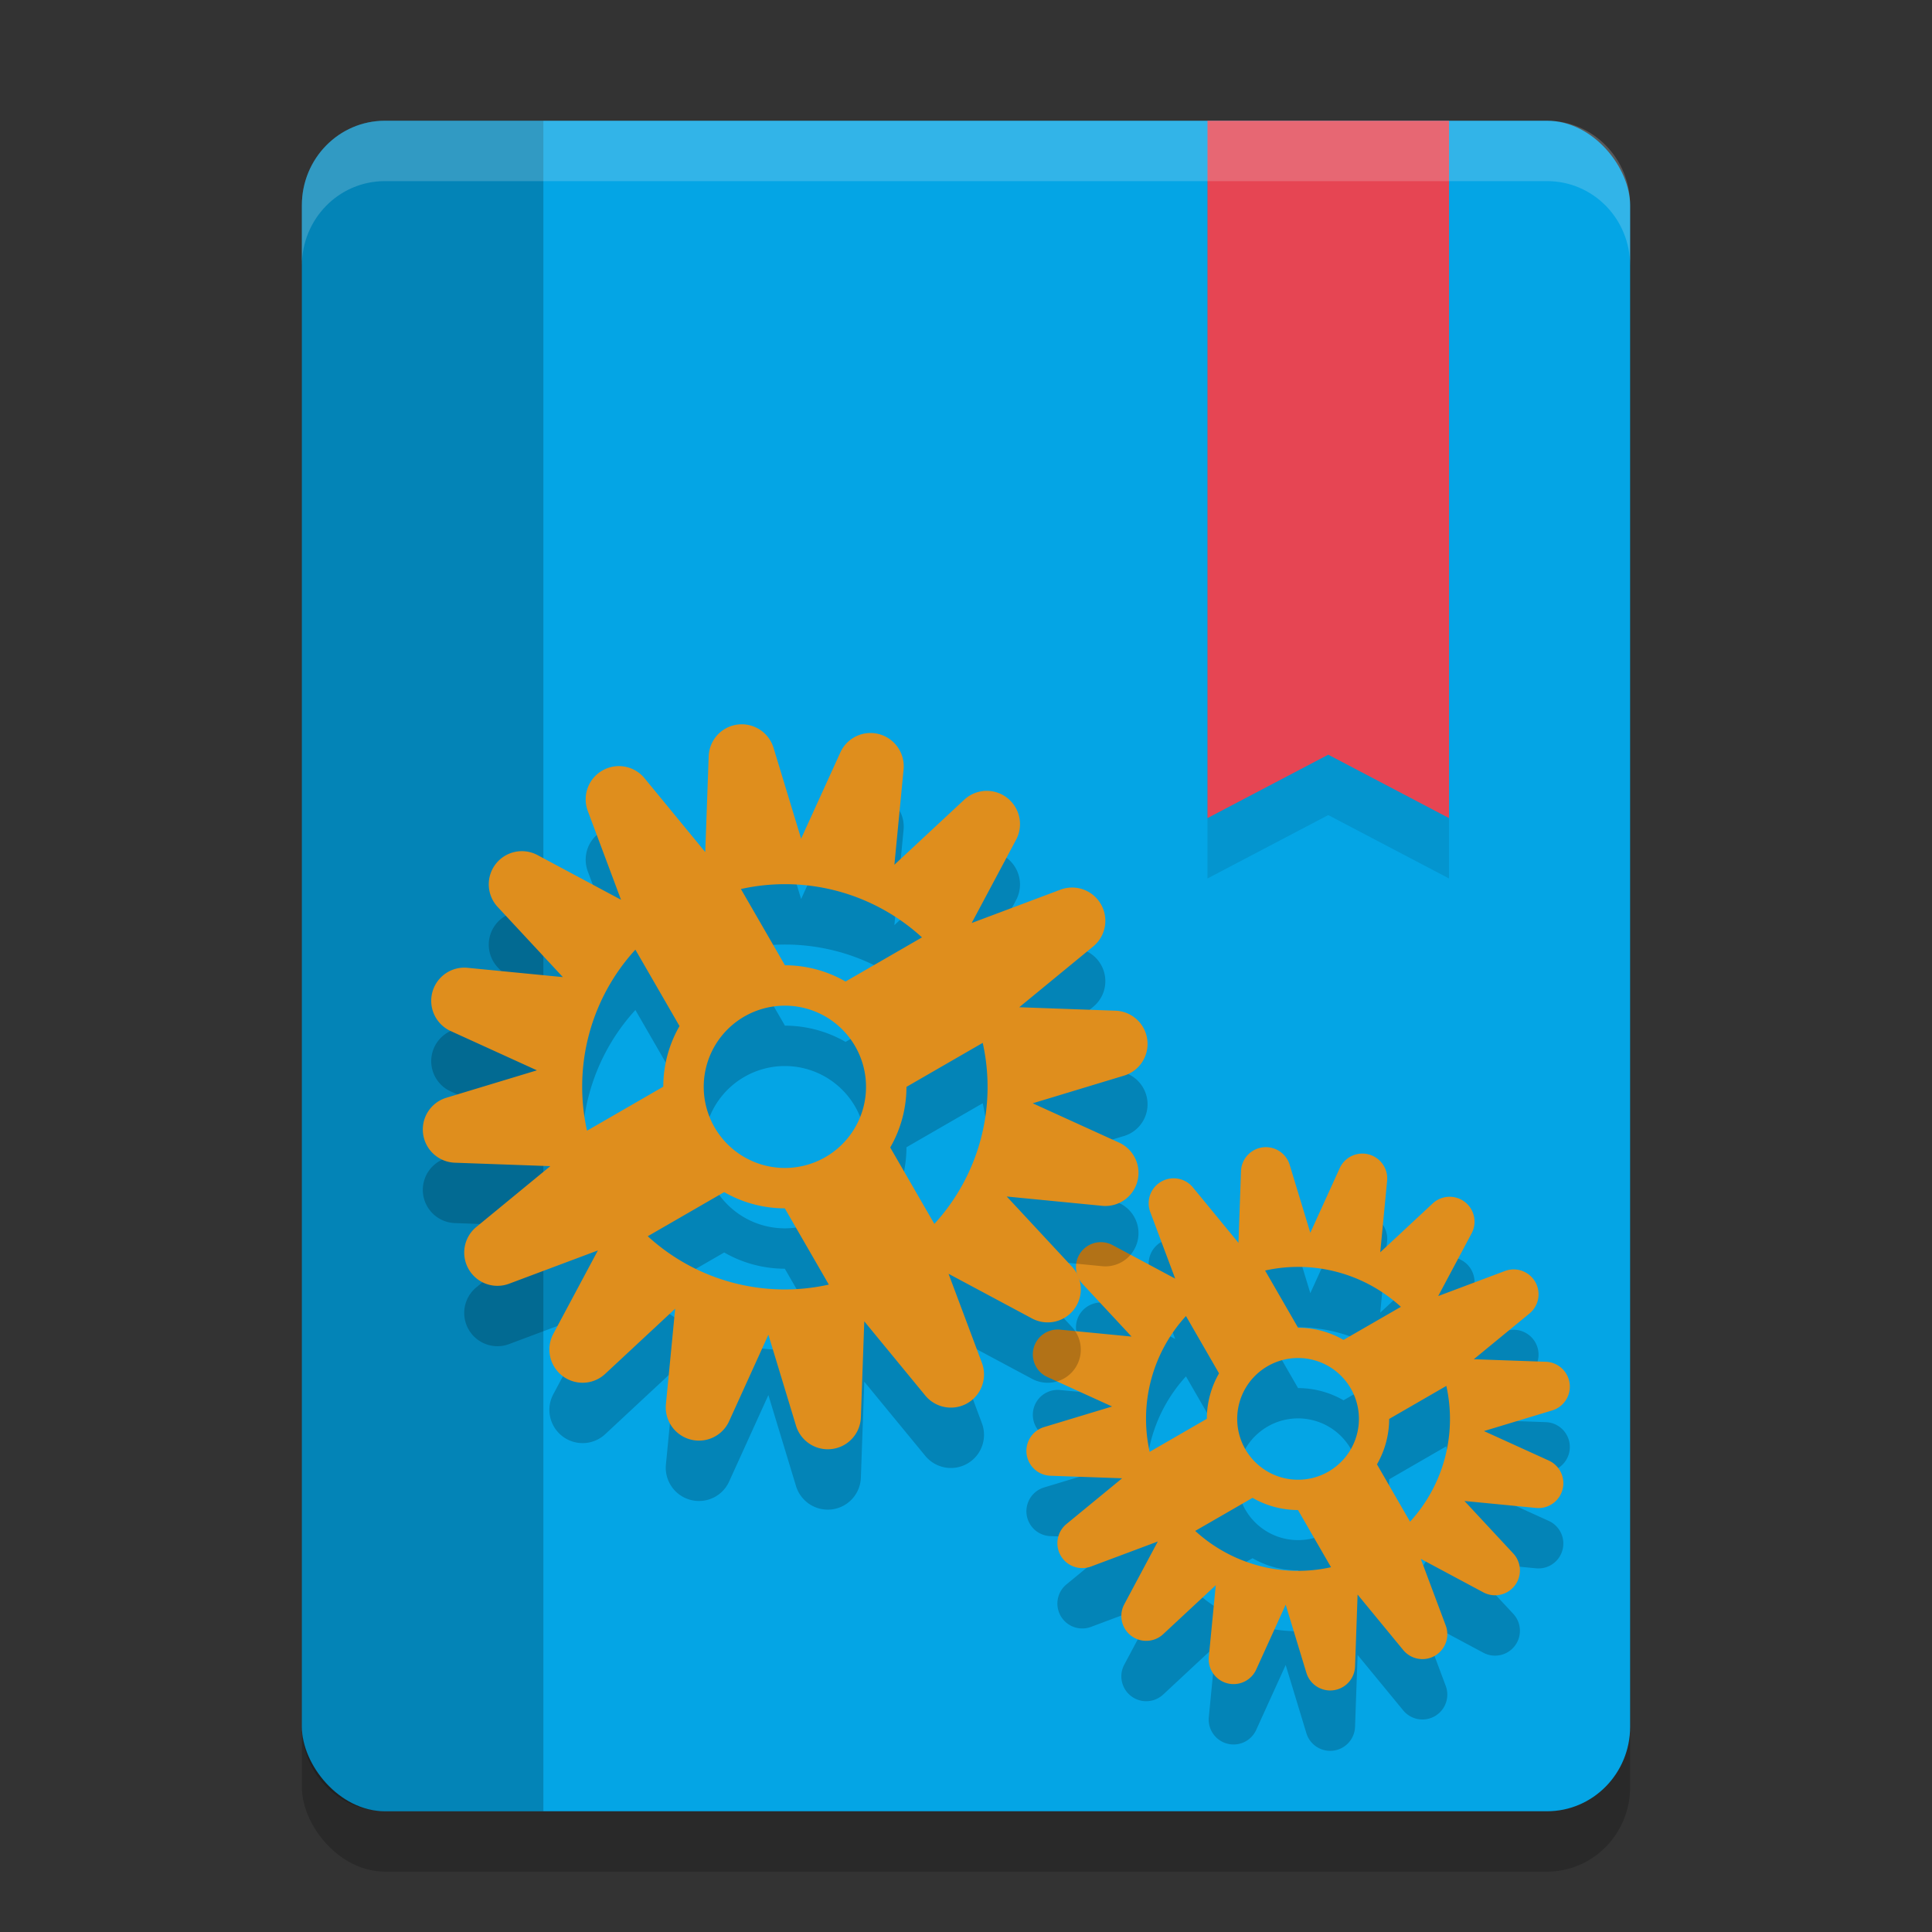 <svg xmlns="http://www.w3.org/2000/svg" width="32" height="32" version="1.1">
 <rect width="100%" height="100%" fill="#333333" stroke="none"/>
 <rect style="opacity:0.2" width="22" height="28" x="5" y="3" rx="1.375" ry="1.4"/>
 <rect style="fill:#04a5e5" width="22" height="28" x="5" y="2" rx="1.375" ry="1.4"/>
 <path style="opacity:0.2" d="m 19.233,20.572 a 0.412,0.412 60 0 0 -0.181,0.503 l 0.413,1.103 -1.037,-0.555 A 0.412,0.412 60 0 0 17.932,22.267 l 0.81,0.871 -1.184,-0.115 a 0.412,0.412 60 0 0 -0.21,0.785 l 1.072,0.488 -1.127,0.341 a 0.412,0.412 60 0 0 0.105,0.806 l 1.188,0.042 -0.919,0.755 a 0.412,0.412 60 0 0 0.407,0.705 l 1.103,-0.413 -0.554,1.037 a 0.412,0.412 60 0 0 0.644,0.497 l 0.87,-0.81 -0.115,1.183 a 0.412,0.412 60 0 0 0.786,0.211 l 0.487,-1.072 0.342,1.126 a 0.412,0.412 60 0 0 0.807,-0.104 l 0.042,-1.189 0.756,0.919 a 0.412,0.412 60 0 0 0.704,-0.406 l -0.413,-1.104 1.037,0.555 a 0.412,0.412 60 0 0 0.496,-0.643 l -0.81,-0.871 1.184,0.115 a 0.412,0.412 60 0 0 0.21,-0.786 l -1.071,-0.487 1.127,-0.341 A 0.412,0.412 60 0 0 25.599,23.555 l -1.188,-0.042 0.919,-0.755 a 0.412,0.412 60 0 0 -0.407,-0.705 l -1.102,0.414 0.553,-1.038 A 0.412,0.412 60 0 0 23.731,20.932 l -0.87,0.81 0.114,-1.184 a 0.412,0.412 60 0 0 -0.785,-0.21 l -0.487,1.071 -0.342,-1.126 a 0.412,0.412 60 0 0 -0.806,0.105 l -0.042,1.188 -0.755,-0.919 a 0.412,0.412 60 0 0 -0.523,-0.096 z m 0.41,2.225 0.548,0.95 a 1.512,1.512 0 0 0 -0.202,0.753 l -0.947,0.547 a 2.52,2.52 0 0 1 0.601,-2.249 z m 1.311,-0.753 a 2.52,2.52 0 0 1 2.249,0.601 l -0.95,0.548 A 1.512,1.512 0 0 0 21.5,22.991 Z m 0.042,1.584 a 1.008,1.008 0 0 1 1.377,0.369 1.008,1.008 0 0 1 -0.369,1.377 1.008,1.008 0 0 1 -1.377,-0.369 1.008,1.008 0 0 1 0.369,-1.377 z m -1.2,2.729 0.95,-0.548 a 1.512,1.512 0 0 0 0.753,0.202 l 0.547,0.947 a 2.52,2.52 0 0 1 -2.249,-0.601 z m 3.213,-1.855 0.947,-0.547 a 2.52,2.52 0 0 1 -0.601,2.249 l -0.548,-0.95 a 1.512,1.512 0 0 0 0.202,-0.753 z"/>
 <path style="opacity:0.1" d="m 20,3 v 11.55 l 2,-1.05 2,1.05 V 3 Z"/>
 <path style="fill:#e64553" d="m 20,2 v 11.55 l 2,-1.05 2,1.05 V 2 Z"/>
 <path style="opacity:0.2" d="m 6.375,2 c -0.762,0 -1.375,0.624 -1.375,1.4 v 25.2 c 0,0.776 0.613,1.4 1.375,1.4 H 9 V 2 Z"/>
 <path style="fill:#df8e1d" d="m 19.233,19.572 a 0.412,0.412 60 0 0 -0.181,0.503 l 0.413,1.103 -1.037,-0.555 A 0.412,0.412 60 0 0 17.932,21.267 l 0.81,0.871 -1.184,-0.115 a 0.412,0.412 60 0 0 -0.21,0.785 l 1.072,0.488 -1.127,0.341 a 0.412,0.412 60 0 0 0.105,0.806 l 1.188,0.042 -0.919,0.755 a 0.412,0.412 60 0 0 0.407,0.705 l 1.103,-0.413 -0.554,1.037 a 0.412,0.412 60 0 0 0.644,0.497 l 0.87,-0.81 -0.115,1.183 a 0.412,0.412 60 0 0 0.786,0.211 l 0.487,-1.072 0.342,1.126 a 0.412,0.412 60 0 0 0.807,-0.104 l 0.042,-1.189 0.756,0.919 a 0.412,0.412 60 0 0 0.704,-0.406 l -0.413,-1.104 1.037,0.555 a 0.412,0.412 60 0 0 0.496,-0.643 l -0.81,-0.871 1.184,0.115 a 0.412,0.412 60 0 0 0.21,-0.786 l -1.071,-0.487 1.127,-0.341 A 0.412,0.412 60 0 0 25.599,22.555 l -1.188,-0.042 0.919,-0.755 a 0.412,0.412 60 0 0 -0.407,-0.705 l -1.102,0.414 0.553,-1.038 A 0.412,0.412 60 0 0 23.731,19.932 l -0.87,0.81 0.114,-1.184 a 0.412,0.412 60 0 0 -0.785,-0.21 l -0.487,1.071 -0.342,-1.126 a 0.412,0.412 60 0 0 -0.806,0.105 l -0.042,1.188 -0.755,-0.919 a 0.412,0.412 60 0 0 -0.523,-0.096 z m 0.41,2.225 0.548,0.95 a 1.512,1.512 0 0 0 -0.202,0.753 l -0.947,0.547 a 2.52,2.52 0 0 1 0.601,-2.249 z m 1.311,-0.753 a 2.52,2.52 0 0 1 2.249,0.601 l -0.95,0.548 A 1.512,1.512 0 0 0 21.5,21.991 Z m 0.042,1.584 a 1.008,1.008 0 0 1 1.377,0.369 1.008,1.008 0 0 1 -0.369,1.377 1.008,1.008 0 0 1 -1.377,-0.369 1.008,1.008 0 0 1 0.369,-1.377 z m -1.2,2.729 0.95,-0.548 a 1.512,1.512 0 0 0 0.753,0.202 l 0.547,0.947 a 2.52,2.52 0 0 1 -2.249,-0.601 z m 3.213,-1.855 0.947,-0.547 a 2.52,2.52 0 0 1 -0.601,2.249 l -0.548,-0.95 a 1.512,1.512 0 0 0 0.202,-0.753 z"/>
 <path style="opacity:0.2" d="M 9.978,13.762 A 0.55,0.549 60 0 0 9.736,14.433 L 10.286,15.903 8.903,15.163 a 0.55,0.549 60 0 0 -0.66,0.859 l 1.08,1.162 -1.578,-0.154 a 0.55,0.549 60 0 0 -0.281,1.047 l 1.429,0.651 -1.502,0.455 a 0.55,0.549 60 0 0 0.14,1.075 l 1.584,0.057 -1.225,1.007 a 0.55,0.549 60 0 0 0.543,0.94 L 9.903,21.711 9.164,23.094 A 0.55,0.549 60 0 0 10.023,23.756 l 1.16,-1.08 -0.153,1.578 a 0.55,0.549 60 0 0 1.048,0.282 l 0.649,-1.429 0.456,1.502 a 0.55,0.549 60 0 0 1.076,-0.139 l 0.056,-1.585 1.008,1.226 a 0.55,0.549 60 0 0 0.939,-0.542 l -0.551,-1.471 1.383,0.74 a 0.55,0.549 60 0 0 0.661,-0.858 l -1.08,-1.162 1.578,0.154 a 0.55,0.549 60 0 0 0.28,-1.048 l -1.428,-0.65 1.502,-0.455 A 0.55,0.549 60 0 0 18.466,17.74 l -1.584,-0.057 1.225,-1.007 a 0.55,0.549 60 0 0 -0.543,-0.94 l -1.47,0.552 0.738,-1.384 a 0.55,0.549 60 0 0 -0.858,-0.661 l -1.16,1.08 0.152,-1.579 a 0.55,0.549 60 0 0 -1.047,-0.281 l -0.65,1.428 -0.456,-1.502 a 0.55,0.549 60 0 0 -1.075,0.14 l -0.057,1.584 -1.007,-1.225 A 0.55,0.549 60 0 0 9.978,13.762 Z m 0.546,2.967 0.731,1.266 a 2.016,2.016 0 0 0 -0.269,1.004 l -1.263,0.729 a 3.36,3.36 0 0 1 0.801,-2.999 z m 1.748,-1.004 a 3.36,3.36 0 0 1 2.999,0.801 l -1.266,0.731 a 2.016,2.016 0 0 0 -1.004,-0.269 z m 0.056,2.112 a 1.344,1.344 0 0 1 1.836,0.492 1.344,1.344 0 0 1 -0.492,1.836 1.344,1.344 0 0 1 -1.836,-0.492 1.344,1.344 0 0 1 0.492,-1.836 z m -1.599,3.639 1.266,-0.731 a 2.016,2.016 0 0 0 1.004,0.269 l 0.729,1.263 a 3.36,3.36 0 0 1 -2.999,-0.801 z m 4.285,-2.474 1.263,-0.729 a 3.36,3.36 0 0 1 -0.801,2.999 l -0.731,-1.266 a 2.016,2.016 0 0 0 0.269,-1.004 z"/>
 <path style="fill:#df8e1d" d="M 9.978,12.762 A 0.55,0.549 60 0 0 9.736,13.433 L 10.286,14.903 8.903,14.163 a 0.55,0.549 60 0 0 -0.66,0.859 l 1.08,1.162 -1.578,-0.154 a 0.55,0.549 60 0 0 -0.281,1.047 l 1.429,0.651 -1.502,0.455 a 0.55,0.549 60 0 0 0.14,1.075 l 1.584,0.057 -1.225,1.007 a 0.55,0.549 60 0 0 0.543,0.94 L 9.903,20.711 9.164,22.094 A 0.55,0.549 60 0 0 10.023,22.756 l 1.16,-1.08 -0.153,1.578 a 0.55,0.549 60 0 0 1.048,0.282 l 0.649,-1.429 0.456,1.502 a 0.55,0.549 60 0 0 1.076,-0.139 l 0.056,-1.585 1.008,1.226 a 0.55,0.549 60 0 0 0.939,-0.542 l -0.551,-1.471 1.383,0.74 a 0.55,0.549 60 0 0 0.661,-0.858 l -1.08,-1.162 1.578,0.154 a 0.55,0.549 60 0 0 0.28,-1.048 l -1.428,-0.65 1.502,-0.455 A 0.55,0.549 60 0 0 18.466,16.74 l -1.584,-0.057 1.225,-1.007 a 0.55,0.549 60 0 0 -0.543,-0.94 l -1.47,0.552 0.738,-1.384 a 0.55,0.549 60 0 0 -0.858,-0.661 l -1.16,1.08 0.152,-1.579 a 0.55,0.549 60 0 0 -1.047,-0.281 l -0.65,1.428 -0.456,-1.502 a 0.55,0.549 60 0 0 -1.075,0.14 l -0.057,1.584 -1.007,-1.225 A 0.55,0.549 60 0 0 9.978,12.762 Z m 0.546,2.967 0.731,1.266 a 2.016,2.016 0 0 0 -0.269,1.004 l -1.263,0.729 a 3.36,3.36 0 0 1 0.801,-2.999 z m 1.748,-1.004 a 3.36,3.36 0 0 1 2.999,0.801 l -1.266,0.731 a 2.016,2.016 0 0 0 -1.004,-0.269 z m 0.056,2.112 a 1.344,1.344 0 0 1 1.836,0.492 1.344,1.344 0 0 1 -0.492,1.836 1.344,1.344 0 0 1 -1.836,-0.492 1.344,1.344 0 0 1 0.492,-1.836 z m -1.599,3.639 1.266,-0.731 a 2.016,2.016 0 0 0 1.004,0.269 l 0.729,1.263 a 3.36,3.36 0 0 1 -2.999,-0.801 z m 4.285,-2.474 1.263,-0.729 a 3.36,3.36 0 0 1 -0.801,2.999 l -0.731,-1.266 a 2.016,2.016 0 0 0 0.269,-1.004 z"/>
 <path style="fill:#eff1f5;opacity:0.2" d="M 6.375 2 C 5.613 2 5 2.625 5 3.4 L 5 4.4 C 5 3.625 5.613 3 6.375 3 L 25.625 3 C 26.387 3 27 3.625 27 4.4 L 27 3.4 C 27 2.625 26.387 2 25.625 2 L 6.375 2 z"/>
</svg>
